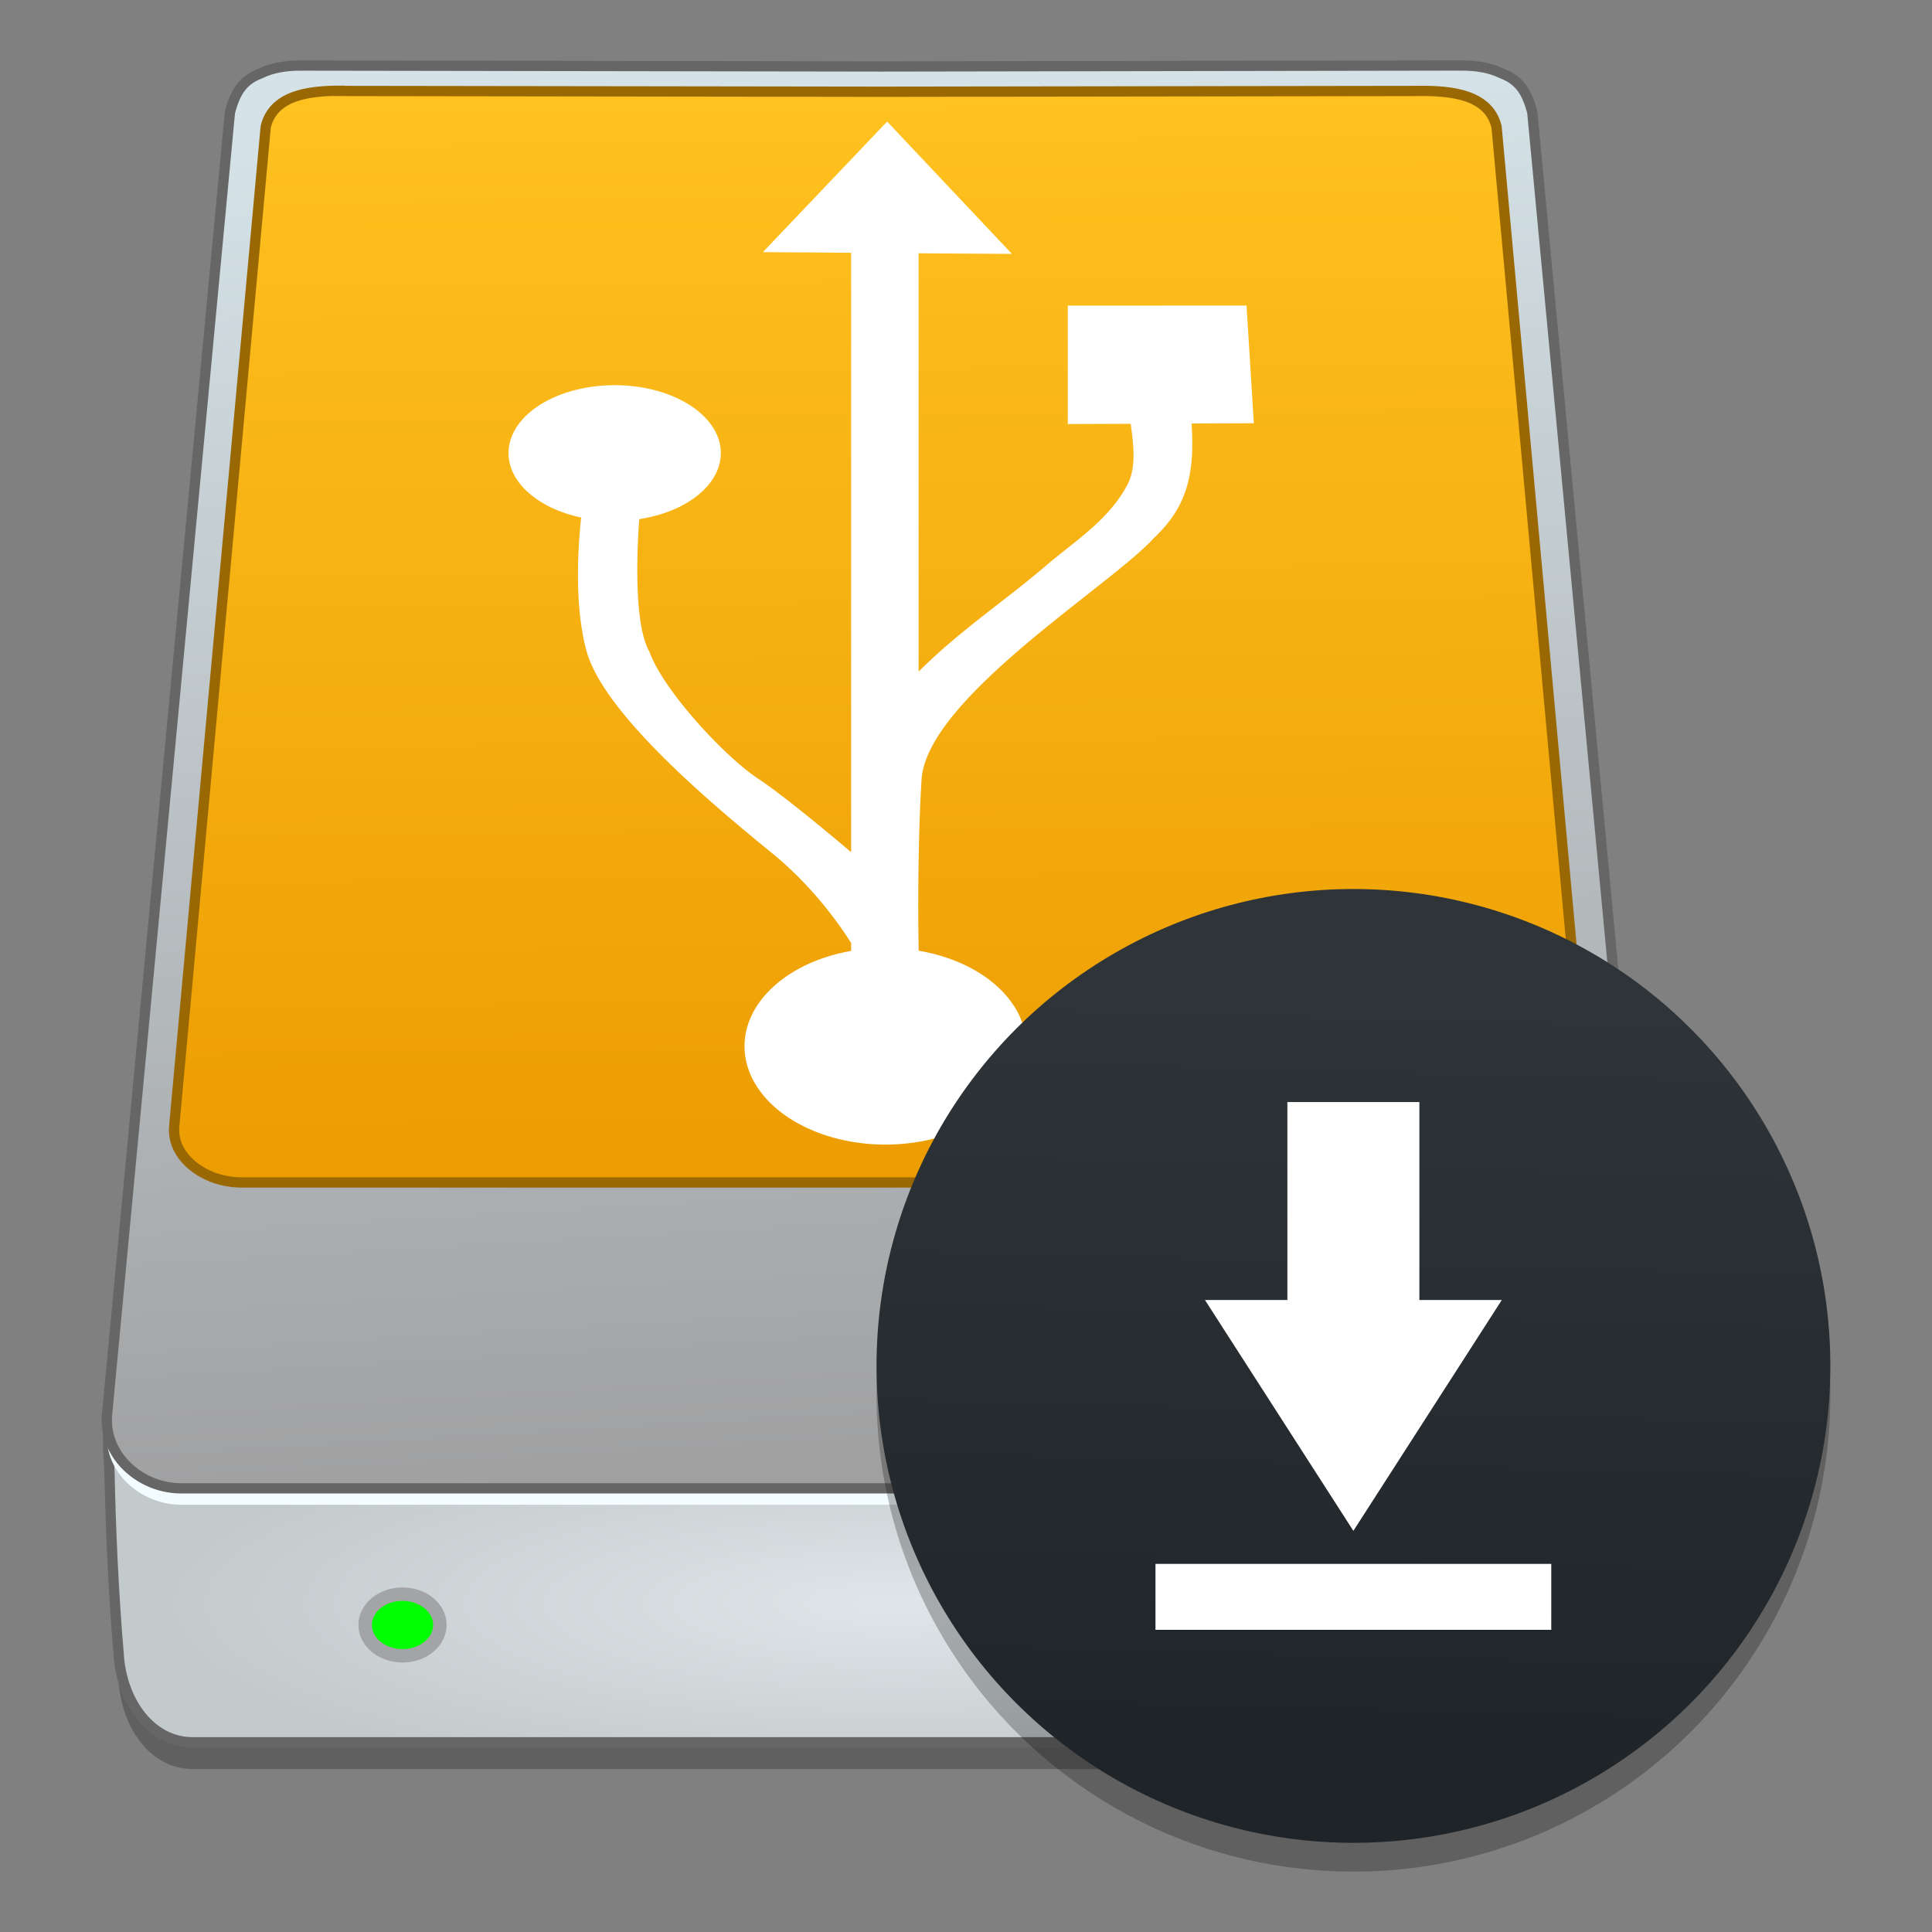 <?xml version="1.0" encoding="UTF-8" standalone="no"?>
<!-- Created with Inkscape (http://www.inkscape.org/) -->

<svg
   xmlns:osb="http://www.openswatchbook.org/uri/2009/osb"
   xmlns:dc="http://purl.org/dc/elements/1.1/"
   xmlns:cc="http://creativecommons.org/ns#"
   xmlns:rdf="http://www.w3.org/1999/02/22-rdf-syntax-ns#"
   xmlns:svg="http://www.w3.org/2000/svg"
   xmlns="http://www.w3.org/2000/svg"
   xmlns:xlink="http://www.w3.org/1999/xlink"
   xmlns:sodipodi="http://sodipodi.sourceforge.net/DTD/sodipodi-0.dtd"
   xmlns:inkscape="http://www.inkscape.org/namespaces/inkscape"
   width="128"
   height="128"
   viewBox="0 0 33.867 33.867"
   version="1.1"
   id="svg4942"
   inkscape:version="0.92.3 (2405546, 2018-03-11)"
   sodipodi:docname="usb-creator.svg">
  <rect x="0" y="0" width="33.867" height="33.867" fill="#808080" stroke="none"/>
  <defs
     id="defs4936">
    <linearGradient
       inkscape:collect="always"
       id="linearGradient980">
      <stop
         style="stop-color:#1f2429;stop-opacity:1"
         offset="0"
         id="stop976" />
      <stop
         style="stop-color:#2e3438;stop-opacity:1"
         offset="1"
         id="stop978" />
    </linearGradient>
    <linearGradient
       inkscape:collect="always"
       id="linearGradient5420">
      <stop
         style="stop-color:#d5e3e8;stop-opacity:1"
         offset="0"
         id="stop5416" />
      <stop
         style="stop-color:#a0a0a1;stop-opacity:1"
         offset="1"
         id="stop5418" />
    </linearGradient>
    <linearGradient
       inkscape:collect="always"
       id="linearGradient5408">
      <stop
         style="stop-color:#dfe5e8;stop-opacity:1"
         offset="0"
         id="stop5404" />
      <stop
         style="stop-color:#c3cacc;stop-opacity:1"
         offset="1"
         id="stop5406" />
    </linearGradient>
    <linearGradient
       inkscape:collect="always"
       id="linearGradient5400">
      <stop
         style="stop-color:#ffc220;stop-opacity:1"
         offset="0"
         id="stop5396" />
      <stop
         style="stop-color:#ec9c01;stop-opacity:1"
         offset="1"
         id="stop5398" />
    </linearGradient>
    <linearGradient
       id="linearGradient6987"
       osb:paint="solid">
      <stop
         style="stop-color:#77d2fb;stop-opacity:1;"
         offset="0"
         id="stop6985" />
    </linearGradient>
    <radialGradient
       inkscape:collect="always"
       xlink:href="#linearGradient5408"
       id="radialGradient5414"
       cx="502.621"
       cy="372.055"
       fx="502.621"
       fy="372.055"
       r="74.884"
       gradientTransform="matrix(0.171,0,0,0.043,-70.273,275.248)"
       gradientUnits="userSpaceOnUse" />
    <linearGradient
       inkscape:collect="always"
       xlink:href="#linearGradient5420"
       id="linearGradient5422"
       x1="496.552"
       y1="216.144"
       x2="504.38"
       y2="349.103"
       gradientUnits="userSpaceOnUse"
       gradientTransform="matrix(0.181,0,0,0.181,-75.507,225.607)" />
    <linearGradient
       inkscape:collect="always"
       xlink:href="#linearGradient5400"
       id="linearGradient5448"
       gradientUnits="userSpaceOnUse"
       gradientTransform="matrix(0.178,0,0,0.178,-74.12,226.298)"
       x1="501.827"
       y1="216.43"
       x2="502.798"
       y2="324.152" />
    <linearGradient
       inkscape:collect="always"
       xlink:href="#linearGradient980"
       id="linearGradient982"
       x1="-13.785"
       y1="295.296"
       x2="-13.411"
       y2="280.876"
       gradientUnits="userSpaceOnUse"
       gradientTransform="matrix(0.954,0,0,0.954,36.045,12.614)" />
  </defs>
  <sodipodi:namedview
     id="base"
     pagecolor="#ffffff"
     bordercolor="#666666"
     borderopacity="1.0"
     inkscape:pageopacity="0.0"
     inkscape:pageshadow="2"
     inkscape:zoom="2.4652065"
     inkscape:cx="-2.2572401"
     inkscape:cy="42.572327"
     inkscape:document-units="mm"
     inkscape:current-layer="layer1"
     showgrid="false"
     units="px"
     width="128px"
     inkscape:window-width="1600"
     inkscape:window-height="837"
     inkscape:window-x="0"
     inkscape:window-y="30"
     inkscape:window-maximized="1" />
  <g
     inkscape:label="Layer 1"
     inkscape:groupmode="layer"
     id="layer1"
     transform="translate(0,-263.133)">
    <g
       id="g915"
       transform="translate(8.9621641e-7,1.3893967e-5)">
      <g
         transform="matrix(0.05,0,0,0.047,36.741,310.479)"
         id="g1178" />
      <g
         transform="matrix(0.05,0,0,0.047,36.741,310.479)"
         id="g1180" />
      <g
         transform="matrix(0.05,0,0,0.047,36.741,310.479)"
         id="g1182" />
      <g
         transform="matrix(0.05,0,0,0.047,36.741,310.479)"
         id="g1184" />
      <g
         transform="matrix(0.05,0,0,0.047,36.741,310.479)"
         id="g1186" />
      <g
         transform="matrix(0.05,0,0,0.047,36.741,310.479)"
         id="g1188" />
      <g
         transform="matrix(0.05,0,0,0.047,36.741,310.479)"
         id="g1190" />
      <g
         transform="matrix(0.05,0,0,0.047,36.741,310.479)"
         id="g1192" />
      <g
         transform="matrix(0.05,0,0,0.047,36.741,310.479)"
         id="g1194" />
      <g
         transform="matrix(0.05,0,0,0.047,36.741,310.479)"
         id="g1196" />
      <g
         transform="matrix(0.05,0,0,0.047,36.741,310.479)"
         id="g1198" />
      <g
         transform="matrix(0.05,0,0,0.047,36.741,310.479)"
         id="g1200" />
      <g
         transform="matrix(0.05,0,0,0.047,36.741,310.479)"
         id="g1202" />
      <g
         transform="matrix(0.05,0,0,0.047,36.741,310.479)"
         id="g1204" />
      <g
         transform="matrix(0.05,0,0,0.047,36.741,310.479)"
         id="g1206" />
      <path
         style="opacity:0.25;fill:#000000;fill-opacity:1;stroke:none;stroke-width:0.18;stroke-miterlimit:4;stroke-dasharray:none;stroke-opacity:1"
         d="m 2.33,287.776 c -0.474,0.082 -0.463,0.851 -0.411,1.619 0.019,0.996 0.072,2.152 0.16,3.189 0.049,0.862 0.578,1.559 1.295,1.559 h 0.077 1.823 20.266 0.077 1.823 0.077 c 0.718,0 1.247,-0.697 1.295,-1.559 0.089,-1.037 0.142,-2.193 0.16,-3.189 0.051,-0.768 0.062,-1.536 -0.411,-1.619 H 26.662 16.396 14.496 4.23 Z"
         id="path839"
         inkscape:connector-curvature="0" />
      <path
         inkscape:connector-curvature="0"
         id="rect5373"
         d="m 2.33,287.307 c -0.474,0.082 -0.463,0.851 -0.411,1.619 0.019,0.996 0.072,2.152 0.16,3.189 0.049,0.862 0.578,1.559 1.295,1.559 h 0.077 1.823 20.266 0.077 1.823 0.077 c 0.718,0 1.247,-0.697 1.295,-1.559 0.089,-1.037 0.142,-2.193 0.16,-3.189 0.051,-0.768 0.062,-1.536 -0.411,-1.619 H 26.662 16.396 14.496 4.23 Z"
         style="opacity:1;fill:url(#radialGradient5414);fill-opacity:1;stroke:#666666;stroke-width:0.18;stroke-miterlimit:4;stroke-dasharray:none;stroke-opacity:1" />
      <path
         style="opacity:1;fill:#f3fdff;fill-opacity:1;stroke:none;stroke-width:0.862;stroke-miterlimit:4;stroke-dasharray:none;stroke-opacity:1"
         d="m 5.265,264.569 c -0.273,-4.8e-4 -0.509,0.045 -0.701,0.14 -0.312,0.116 -0.444,0.333 -0.534,0.686 l -2.153,22.815 c -0.011,0.112 -0.004,0.221 0.018,0.325 0.009,0.042 0.02,0.082 0.033,0.122 0.007,0.02 0.014,0.04 0.022,0.059 0.023,0.058 0.052,0.114 0.084,0.168 0.054,0.089 0.121,0.172 0.197,0.245 0.015,0.015 0.031,0.029 0.047,0.043 0.08,0.07 0.169,0.131 0.264,0.181 0.019,0.01 0.038,0.02 0.058,0.029 0.177,0.082 0.374,0.128 0.576,0.128 H 27.715 c 0.473,0 0.914,-0.251 1.142,-0.626 0.033,-0.054 0.061,-0.11 0.084,-0.168 0.008,-0.019 0.015,-0.039 0.022,-0.059 0.013,-0.04 0.025,-0.081 0.033,-0.122 0.022,-0.104 0.029,-0.212 0.018,-0.325 l -2.153,-22.815 c -0.09,-0.353 -0.222,-0.57 -0.534,-0.686 -0.192,-0.095 -0.428,-0.14 -0.701,-0.14 l -10.18,0.017 z"
         id="path5490"
         inkscape:connector-curvature="0" />
      <path
         inkscape:connector-curvature="0"
         id="rect5346"
         d="m 5.265,264.282 c -0.273,-4.8e-4 -0.509,0.045 -0.701,0.14 -0.312,0.116 -0.444,0.333 -0.534,0.686 l -2.153,22.815 c -0.011,0.112 -0.004,0.221 0.018,0.325 0.009,0.042 0.02,0.082 0.033,0.122 0.007,0.02 0.014,0.04 0.022,0.059 0.023,0.058 0.052,0.114 0.084,0.168 0.054,0.089 0.121,0.172 0.197,0.245 0.015,0.015 0.031,0.029 0.047,0.043 0.08,0.07 0.169,0.131 0.264,0.181 0.019,0.01 0.038,0.02 0.058,0.029 0.177,0.082 0.374,0.128 0.576,0.128 H 27.715 c 0.473,0 0.914,-0.251 1.142,-0.626 0.033,-0.054 0.061,-0.11 0.084,-0.168 0.008,-0.019 0.015,-0.039 0.022,-0.059 0.013,-0.04 0.025,-0.081 0.033,-0.122 0.022,-0.104 0.029,-0.212 0.018,-0.324 L 26.861,265.107 c -0.09,-0.353 -0.222,-0.57 -0.534,-0.686 -0.192,-0.095 -0.428,-0.14 -0.701,-0.14 l -10.18,0.017 z"
         style="opacity:1;fill:url(#linearGradient5422);fill-opacity:1;stroke:#666666;stroke-width:0.18;stroke-miterlimit:4;stroke-dasharray:none;stroke-opacity:1" />
      <path
         inkscape:connector-curvature="0"
         id="path5365"
         d="m 5.931,264.724 c -0.525,0.004 -1.141,0.08 -1.273,0.631 l -1.603,17.509 c -0.01,0.086 -0.003,0.169 0.017,0.249 0.008,0.032 0.018,0.063 0.03,0.094 0.006,0.015 0.013,0.03 0.02,0.045 0.021,0.045 0.047,0.088 0.077,0.129 0.013,0.018 0.026,0.035 0.041,0.052 0.004,0.005 0.009,0.01 0.013,0.015 0.01,0.011 0.02,0.023 0.031,0.034 0.006,0.006 0.012,0.012 0.018,0.018 0.01,0.01 0.02,0.02 0.031,0.03 0.006,0.005 0.012,0.01 0.017,0.015 0.009,0.008 0.019,0.017 0.029,0.025 0.003,0.002 0.005,0.004 0.008,0.006 0.003,0.003 0.007,0.005 0.01,0.008 0.008,0.006 0.016,0.013 0.025,0.019 0.004,0.004 0.009,0.006 0.013,0.009 0.009,0.006 0.018,0.013 0.027,0.019 0.01,0.007 0.02,0.014 0.031,0.02 0.01,0.006 0.02,0.012 0.029,0.018 0.01,0.006 0.021,0.012 0.032,0.018 0.01,0.005 0.021,0.011 0.031,0.017 0.011,0.005 0.022,0.011 0.033,0.017 0.011,0.005 0.021,0.01 0.032,0.015 0.004,0.002 0.009,0.004 0.013,0.006 0.012,0.005 0.025,0.01 0.037,0.015 0.003,8.8e-4 0.005,0.002 0.008,0.004 0.003,8.8e-4 0.005,0.003 0.008,0.004 0.02,0.008 0.041,0.015 0.061,0.022 0,0 8.86e-5,0 8.86e-5,0 0.023,0.008 0.045,0.015 0.069,0.021 0.007,0.002 0.015,0.004 0.023,0.006 0.016,0.004 0.033,0.009 0.049,0.012 0.008,0.002 0.017,0.004 0.025,0.005 0.016,0.004 0.032,0.006 0.048,0.009 0.008,0.002 0.016,0.003 0.025,0.004 0.017,0.003 0.035,0.005 0.052,0.007 0.008,8.9e-4 0.015,0.002 0.023,0.003 0.019,0.002 0.038,0.004 0.057,0.004 0.006,4.7e-4 0.012,8.7e-4 0.019,8.7e-4 0.025,0.002 0.051,0.002 0.077,0.002 H 26.65 c 0.026,0 0.051,-8.9e-4 0.077,-0.002 0.006,-4.7e-4 0.012,-8.7e-4 0.019,-8.7e-4 0.019,-8.9e-4 0.038,-0.003 0.057,-0.004 0.007,-7.2e-4 0.015,-0.002 0.023,-0.003 0.017,-0.002 0.035,-0.004 0.052,-0.007 0.008,-8.8e-4 0.016,-0.003 0.025,-0.004 0.016,-0.003 0.032,-0.006 0.048,-0.009 0.008,-0.002 0.017,-0.004 0.025,-0.005 0.017,-0.004 0.034,-0.008 0.05,-0.013 0.007,-0.002 0.014,-0.004 0.021,-0.005 0.023,-0.006 0.046,-0.014 0.069,-0.021 0,0 9e-5,0 9e-5,0 0.021,-0.007 0.041,-0.015 0.061,-0.022 0.003,-8.9e-4 0.005,-0.002 0.007,-0.004 0.004,-0.002 0.007,-0.003 0.01,-0.004 0.012,-0.004 0.024,-0.009 0.035,-0.015 0.004,-0.002 0.009,-0.004 0.013,-0.006 0.011,-0.005 0.022,-0.01 0.033,-0.015 0.011,-0.005 0.021,-0.011 0.032,-0.016 0.011,-0.005 0.021,-0.011 0.032,-0.017 0.011,-0.006 0.022,-0.012 0.033,-0.019 0.009,-0.005 0.019,-0.011 0.028,-0.017 0.011,-0.007 0.021,-0.013 0.031,-0.02 0.009,-0.006 0.018,-0.012 0.027,-0.019 0.004,-0.004 0.009,-0.006 0.013,-0.009 0.008,-0.006 0.017,-0.013 0.025,-0.019 0.003,-0.003 0.007,-0.005 0.01,-0.008 0.003,-0.002 0.005,-0.004 0.008,-0.006 0.01,-0.008 0.019,-0.016 0.029,-0.025 0.006,-0.005 0.012,-0.01 0.017,-0.015 0.011,-0.01 0.021,-0.02 0.031,-0.03 0.006,-0.006 0.012,-0.011 0.018,-0.018 0.014,-0.014 0.027,-0.029 0.039,-0.043 0.001,-0.002 0.003,-0.003 0.004,-0.004 7.1e-5,-9e-5 1.11e-4,-1.8e-4 1.79e-4,-4.8e-4 0.014,-0.017 0.028,-0.035 0.041,-0.052 0.03,-0.041 0.056,-0.084 0.077,-0.129 0.007,-0.015 0.014,-0.03 0.02,-0.045 0.012,-0.03 0.022,-0.062 0.03,-0.094 0.015,-0.06 0.022,-0.122 0.021,-0.185 -4.74e-4,-0.021 -0.002,-0.043 -0.004,-0.064 L 26.234,265.357 c -0.151,-0.629 -0.935,-0.639 -1.491,-0.629 l -9.297,0.013 -9.297,-0.013 c -0.07,-8.8e-4 -0.143,-0.002 -0.218,-0.002 z"
         style="opacity:1;fill:url(#linearGradient5448);fill-opacity:1;stroke:#996803;stroke-width:0.18;stroke-miterlimit:4;stroke-dasharray:none;stroke-opacity:1" />
      <path
         inkscape:connector-curvature="0"
         id="rect975"
         d="m 15.551,265.264 -2.178,2.289 1.547,0.011 9.7e-5,10.507 c -0.18,-0.153 -1.149,-0.972 -1.642,-1.296 -0.542,-0.357 -1.64,-1.512 -1.897,-2.225 -0.302,-0.525 -0.194,-2.071 -0.175,-2.317 a 1.861,1.191 0 0 0 1.43,-1.157 1.861,1.191 0 0 0 -1.861,-1.191 1.861,1.191 0 0 0 -1.861,1.191 1.861,1.191 0 0 0 1.274,1.129 c -0.035,0.305 -0.147,1.477 0.095,2.345 0.314,1.127 2.298,2.76 3.266,3.551 0.709,0.58 1.179,1.257 1.371,1.562 v 0.139 a 2.471,1.724 0 0 0 -1.869,1.671 2.471,1.724 0 0 0 2.47,1.724 2.471,1.724 0 0 0 2.471,-1.724 2.471,1.724 0 0 0 -1.893,-1.675 l 0.005,-10e-5 c 0,0 -0.035,-1.569 0.05,-2.995 0.086,-1.426 3.327,-3.411 4.071,-4.236 0.521,-0.492 0.733,-1.023 0.662,-2.011 l 1.092,-0.004 -0.128,-2.062 H 18.718 v 2.076 l 1.103,-0.004 c 0.037,0.298 0.109,0.733 -0.049,1.049 -0.315,0.626 -0.958,1.027 -1.423,1.426 -0.73,0.628 -1.534,1.154 -2.246,1.87 v -7.334 l 1.636,0.011 z"
         style="opacity:1;fill:#ffffff;fill-opacity:1;stroke:none;stroke-width:0.349;stroke-linecap:round;stroke-linejoin:round;stroke-miterlimit:4;stroke-dasharray:none;stroke-opacity:1" />
      <g
         transform="matrix(0.05,0,0,0.047,-8.551,310.479)"
         id="g1178-2" />
      <g
         transform="matrix(0.05,0,0,0.047,-8.551,310.479)"
         id="g1180-3" />
      <g
         transform="matrix(0.05,0,0,0.047,-8.551,310.479)"
         id="g1182-9" />
      <g
         transform="matrix(0.05,0,0,0.047,-8.551,310.479)"
         id="g1184-9" />
      <g
         transform="matrix(0.05,0,0,0.047,-8.551,310.479)"
         id="g1186-7" />
      <g
         transform="matrix(0.05,0,0,0.047,-8.551,310.479)"
         id="g1188-0" />
      <g
         transform="matrix(0.05,0,0,0.047,-8.551,310.479)"
         id="g1190-3" />
      <g
         transform="matrix(0.05,0,0,0.047,-8.551,310.479)"
         id="g1192-9" />
      <g
         transform="matrix(0.05,0,0,0.047,-8.551,310.479)"
         id="g1194-8" />
      <g
         transform="matrix(0.05,0,0,0.047,-8.551,310.479)"
         id="g1196-6" />
      <g
         transform="matrix(0.05,0,0,0.047,-8.551,310.479)"
         id="g1198-5" />
      <g
         transform="matrix(0.05,0,0,0.047,-8.551,310.479)"
         id="g1200-7" />
      <g
         transform="matrix(0.05,0,0,0.047,-8.551,310.479)"
         id="g1202-6" />
      <g
         transform="matrix(0.05,0,0,0.047,-8.551,310.479)"
         id="g1204-2" />
      <g
         transform="matrix(0.05,0,0,0.047,-8.551,310.479)"
         id="g1206-7" />
      <g
         id="g1044">
        <circle
           r="8.36"
           cy="287.582"
           cx="23.725"
           id="circle2516"
           style="opacity:0.25;fill:#000000;fill-opacity:1;stroke:none;stroke-width:0.262;stroke-miterlimit:4;stroke-dasharray:none;stroke-dashoffset:0;stroke-opacity:0.995" />
        <circle
           style="opacity:1;fill:url(#linearGradient982);fill-opacity:1;stroke:none;stroke-width:0.262;stroke-miterlimit:4;stroke-dasharray:none;stroke-dashoffset:0;stroke-opacity:0.995"
           id="path974"
           cx="23.725"
           cy="287.077"
           r="8.36" />
        <path
           id="path2505"
           d="m 24.881,282.452 v 3.469 h 1.445 l -2.602,4.047 -2.602,-4.047 h 1.445 v -3.469 z m -4.626,8.095 h 6.938 v 1.156 h -6.938 z"
           style="fill:#ffffff;stroke-width:0.578"
           inkscape:connector-curvature="0" />
      </g>
      <ellipse
         style="opacity:1;fill:#00ff00;fill-opacity:1;stroke:#a3a4a5;stroke-width:0.236;stroke-linecap:round;stroke-miterlimit:4;stroke-dasharray:none;stroke-opacity:1"
         id="ellipse1079"
         cx="7.056"
         cy="291.618"
         rx="0.655"
         ry="0.54" />
    </g>
  </g>
</svg>
